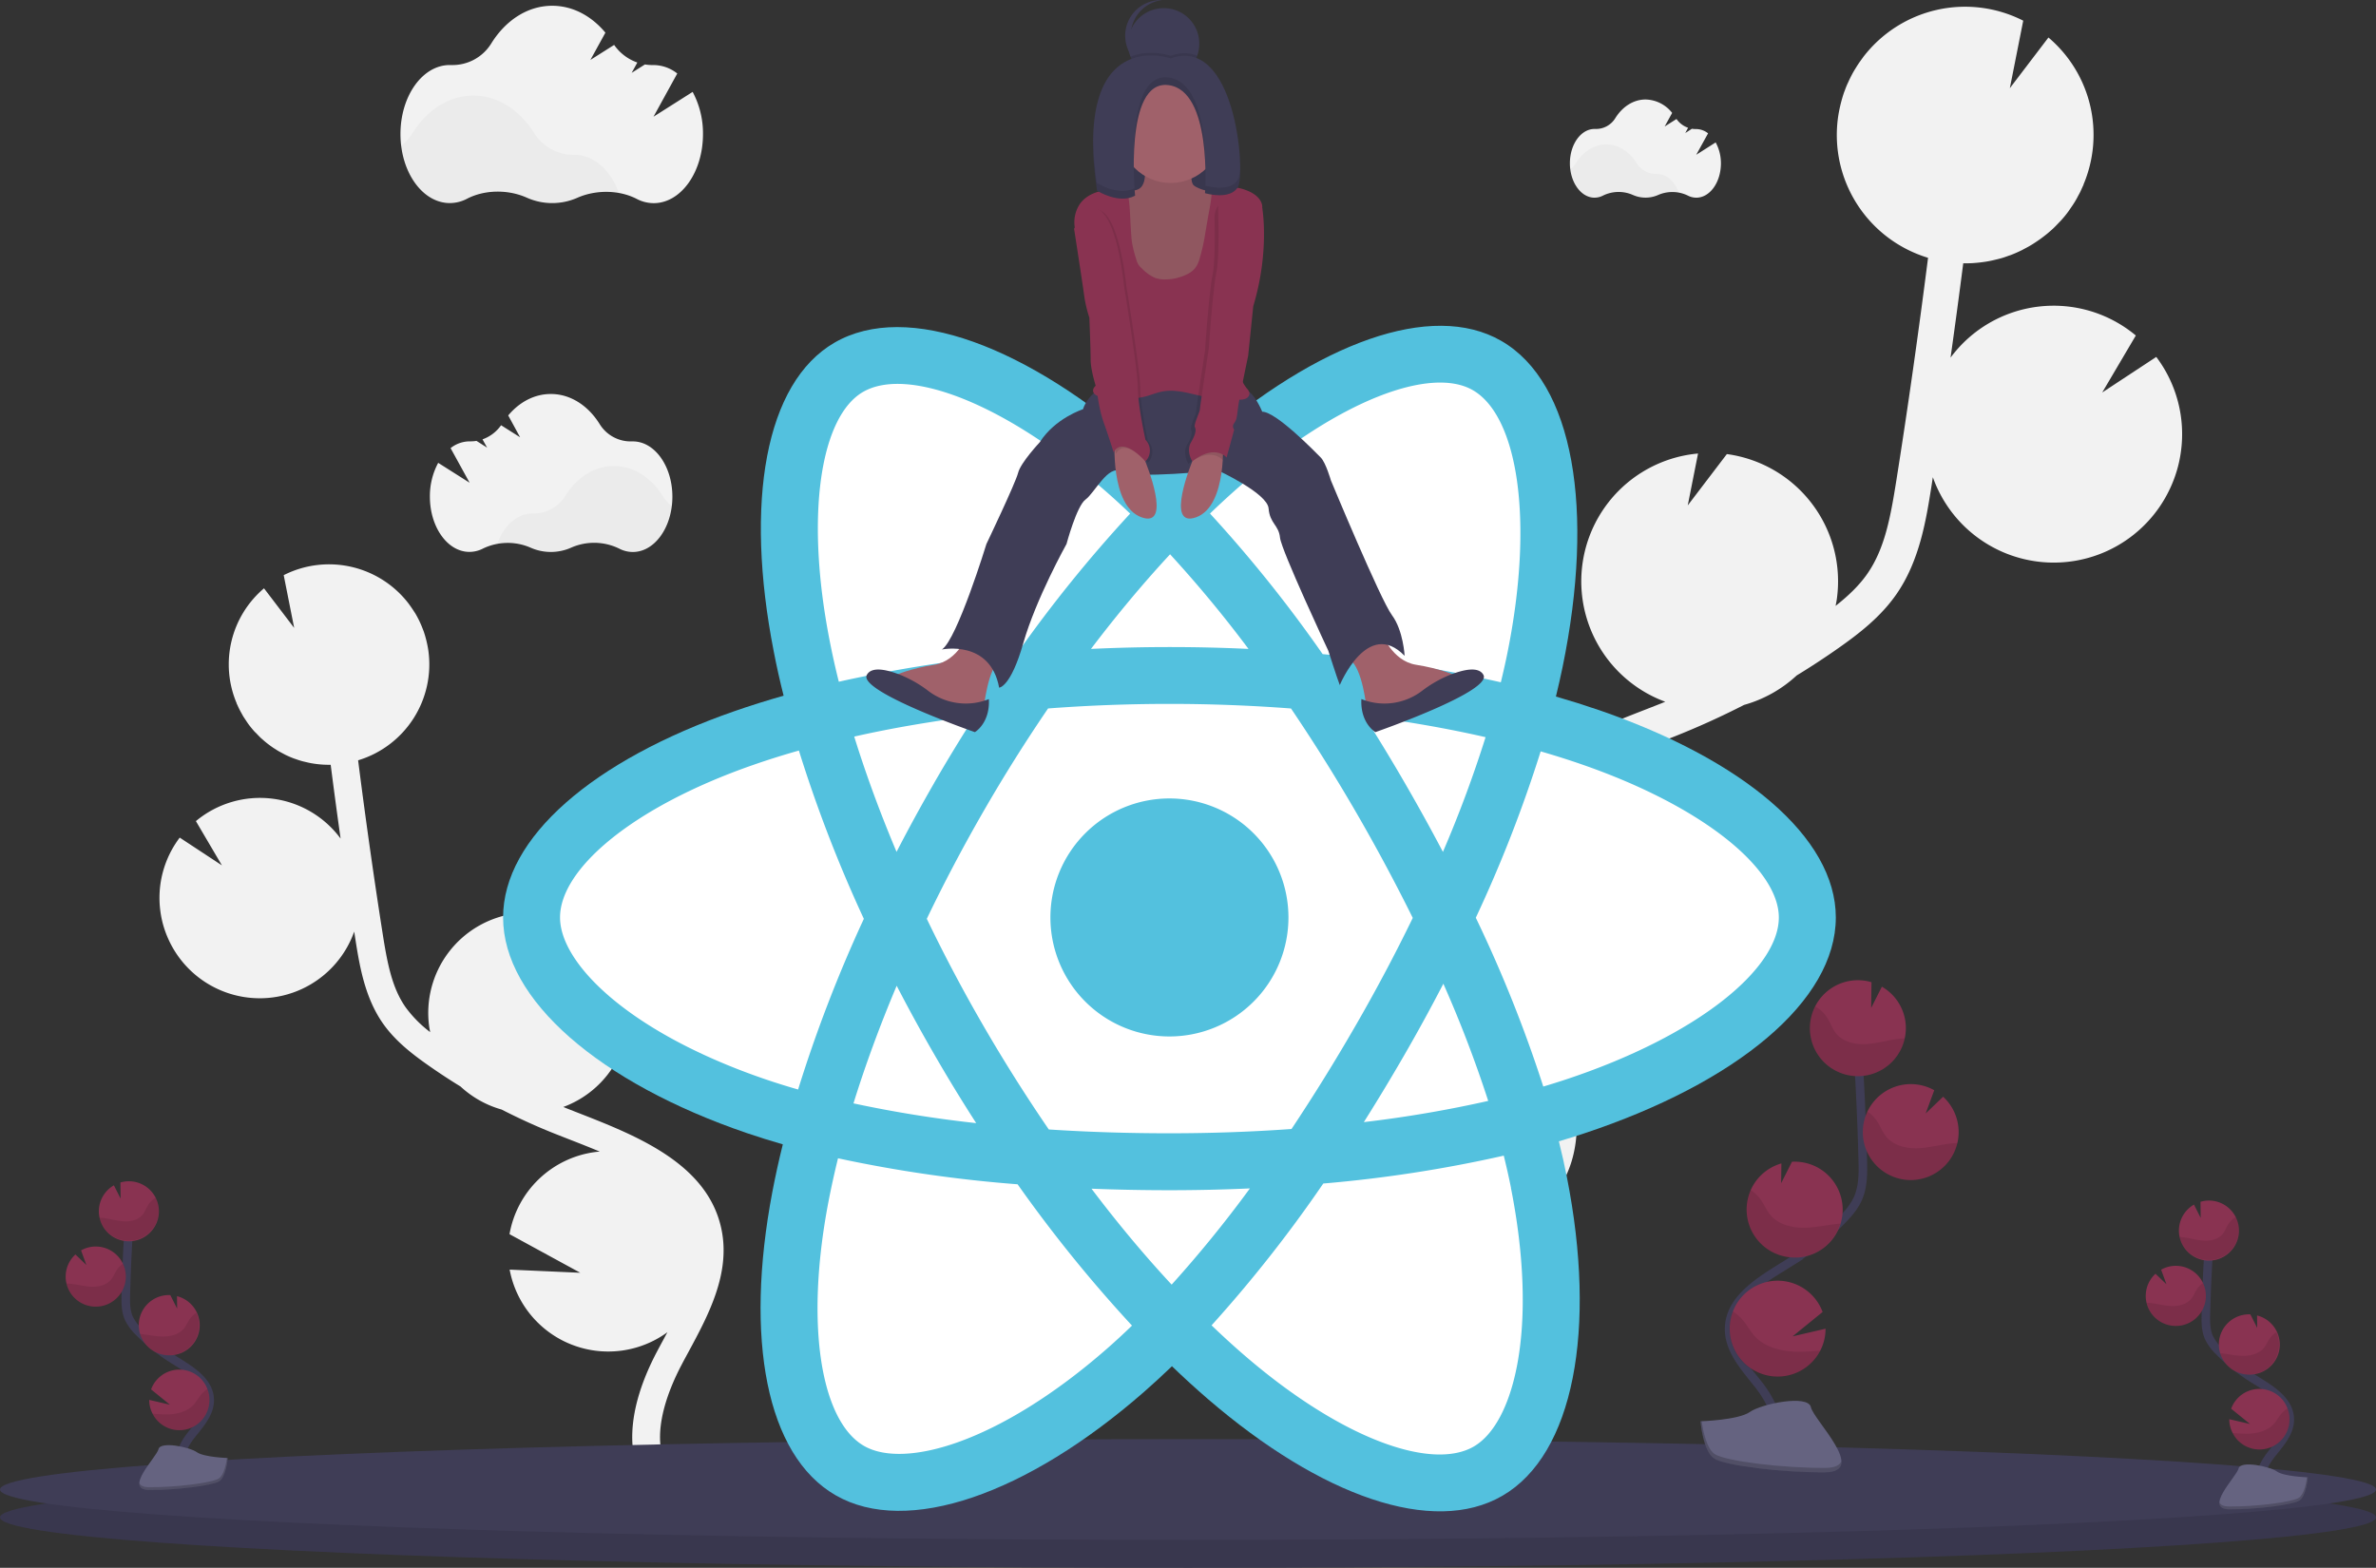 <svg id="a75d69e6-d07c-4db3-9c83-72b2470e5561" data-name="Layer 1" xmlns="http://www.w3.org/2000/svg" width="1108" height="731.18" viewBox="0 0 1108 731.18"><rect x="0" y="0" width="1108" height="731.18" fill="#333333" stroke="none"/><title>react</title><path d="M813.68,415.2l6.89-2.7c.66-.26,1.31-.54,2-.81a59.85,59.85,0,0,1,15.28-115.77l-4.8,24.2,18.22-23.92.16,0a59.87,59.87,0,0,1,51.16,67.45c-.15,1.13-.39,2.23-.6,3.34,5.61-4.43,10.87-9.32,14.81-15,8-11.54,10.71-25.76,13.47-43.17,5.47-34.48,10.4-69.34,14.84-104.18a59.83,59.83,0,0,1-42-65.36c.25-1.82.6-3.59,1-5.34.1-.44.2-.88.31-1.31.43-1.69.91-3.35,1.47-5,.09-.27.21-.52.3-.78.5-1.37,1-2.72,1.65-4,.22-.5.44-1,.67-1.47.69-1.43,1.42-2.83,2.22-4.19.27-.45.56-.88.83-1.33.62-1,1.27-2,1.94-2.93.36-.5.71-1,1.08-1.49l.27-.39,0,0a59.81,59.81,0,0,1,74.64-17l-6.24,31.49,18-23.64a59.5,59.5,0,0,1,16.32,68.62h.07c-.17.4-.38.78-.55,1.18-.33.74-.67,1.47-1,2.2-.46.93-1,1.84-1.45,2.74-.38.68-.75,1.36-1.16,2-.59,1-1.23,1.9-1.87,2.83-.38.54-.73,1.1-1.12,1.63-1,1.39-2.12,2.72-3.26,4-.4.45-.83.86-1.25,1.3-.81.86-1.62,1.71-2.48,2.52-.53.5-1.09,1-1.64,1.46-.79.7-1.6,1.38-2.43,2-.59.47-1.19.92-1.79,1.36-.87.63-1.75,1.22-2.64,1.81-.6.39-1.2.78-1.81,1.15-1,.61-2.05,1.17-3.1,1.72-.53.27-1,.57-1.59.83-1.58.77-3.2,1.48-4.85,2.11-.31.12-.64.21-.95.32-1.38.5-2.77,1-4.18,1.35-.61.17-1.23.31-1.85.46-1.15.28-2.31.54-3.48.76q-1,.18-2.07.33c-1.15.17-2.31.3-3.48.4-.69.06-1.37.12-2.07.16-1.26.06-2.53.07-3.8.06a2.08,2.08,0,0,0-.25,0q-2.82,22-5.92,44A59.82,59.82,0,0,1,1042,240.88l-15.68,26.58,25.21-16.59a59.68,59.68,0,0,1,11.5,44.16,58.76,58.76,0,0,1-4.5,15.94,59.83,59.83,0,0,1-111.19-4c-.23,1.48-.45,3-.68,4.46-2.44,15.35-5.47,34.46-16.23,50-7.29,10.56-17.33,18.36-27.09,25.22q-9.52,6.7-19.48,12.77a59.85,59.85,0,0,1-24.53,13.74q-16,8.19-32.69,14.81l-6.95,2.72c-6.25,2.44-12.65,4.94-19,7.6,1,.09,2,.17,3,.3a59.9,59.9,0,0,1,50.86,49.05l-42.31,23.11,42.18-1.89A59.16,59.16,0,0,1,843,534.54a59.87,59.87,0,0,1-82.7,11.74l2.1,3.91c1.4,2.58,2.78,5.15,4.12,7.7,18.33,34.74,19.66,64.74,3.75,84.49l-13-10.45c15.49-19.22,3.2-49.77-5.5-66.27-1.32-2.5-2.68-5-4-7.56C736,536.27,722.65,511.53,728,485.2,736,445.5,779.05,428.7,813.68,415.2Z" transform="translate(-46 -84.41)" fill="#f2f2f2"/><path d="M315.6,603.42l-5.38-2.11c-.52-.2-1-.43-1.54-.63a46.75,46.75,0,0,0-11.94-90.42l3.75,18.9-14.22-18.68h-.13a46.76,46.76,0,0,0-40,52.68c.12.89.31,1.74.47,2.61a55.84,55.84,0,0,1-11.56-11.73c-6.23-9-8.37-20.12-10.53-33.71C220.29,493.4,216.45,466.18,213,439a46.72,46.72,0,0,0,32.77-51.05c-.2-1.42-.47-2.8-.79-4.17l-.24-1c-.34-1.32-.71-2.62-1.15-3.88-.07-.21-.16-.41-.24-.61-.39-1.07-.82-2.12-1.28-3.15-.18-.38-.35-.77-.53-1.15-.54-1.11-1.11-2.2-1.73-3.26-.21-.36-.44-.7-.65-1-.49-.78-1-1.55-1.52-2.29-.28-.39-.55-.79-.84-1.17l-.21-.3h0a46.76,46.76,0,0,0-58.29-13.32l4.88,24.6-14.07-18.46a46.48,46.48,0,0,0-12.75,53.59h-.05c.13.31.29.61.43.92.26.58.52,1.15.8,1.72q.54,1.08,1.14,2.13c.29.54.58,1.07.9,1.59.46.75,1,1.48,1.46,2.21.3.42.57.86.88,1.27.8,1.08,1.65,2.12,2.54,3.13.31.35.65.67,1,1,.63.67,1.27,1.33,1.94,2,.41.4.85.77,1.28,1.14q.93.83,1.89,1.59c.46.36.93.71,1.4,1.06.68.49,1.37,1,2.06,1.41.47.31.94.61,1.42.9.79.48,1.6.91,2.42,1.34.42.22.82.45,1.24.66,1.24.6,2.5,1.15,3.79,1.64.24.1.5.16.74.25,1.07.39,2.16.75,3.27,1.06.47.13,1,.24,1.44.35.9.22,1.8.43,2.72.6l1.61.26c.9.13,1.81.23,2.72.31.54.05,1.07.09,1.62.12,1,.05,2,.06,3,.05h.19q2.2,17.22,4.62,34.41a46.71,46.71,0,0,0-67.48-8.14L149.49,488l-19.68-12.95a46.57,46.57,0,0,0-9,34.49A45.8,45.8,0,0,0,124.34,522a46.73,46.73,0,0,0,86.84-3.12c.18,1.15.35,2.32.53,3.48,1.9,12,4.27,26.92,12.67,39.08,5.7,8.24,13.54,14.33,21.16,19.69q7.44,5.24,15.21,10a46.88,46.88,0,0,0,19.16,10.74c8.32,4.26,16.84,8.14,25.54,11.56l5.42,2.13c4.88,1.9,9.88,3.85,14.81,5.93-.78.07-1.57.13-2.36.24A46.77,46.77,0,0,0,283.6,660l33,18-32.94-1.47a46.78,46.78,0,0,0,73.57,29.2c-.55,1-1.09,2-1.64,3.05-1.09,2-2.17,4-3.22,6-14.31,27.13-15.35,50.57-2.92,66l10.13-8.16c-12.1-15-2.5-38.87,4.3-51.76,1-1.95,2.09-3.92,3.16-5.9,9.19-17,19.61-36.37,15.46-56.94C376.29,627.08,342.64,614,315.6,603.42Z" transform="translate(-46 -84.41)" fill="#f2f2f2"/><ellipse cx="554" cy="707.68" rx="554" ry="23.5" fill="#3f3d56"/><ellipse cx="554" cy="707.68" rx="554" ry="23.5" opacity="0.1"/><ellipse cx="554" cy="694.68" rx="554" ry="23.5" fill="#3f3d56"/><path d="M131,770.73c-3-5.51.4-12.26,4.28-17.18s8.61-10,8.51-16.29c-.14-9-9.7-14.31-17.33-19.08a84.78,84.78,0,0,1-15.56-12.51,23,23,0,0,1-4.78-6.4c-1.58-3.52-1.53-7.52-1.43-11.38q.5-19.26,1.9-38.48" transform="translate(-46 -84.41)" fill="none" stroke="#3f3d56" stroke-miterlimit="10" stroke-width="4"/><path d="M92.11,648.7a14,14,0,0,1,7-11.49l3.14,6.21-.09-7.52a13.86,13.86,0,0,1,4.62-.56A14,14,0,1,1,92.11,648.7Z" transform="translate(-46 -84.41)" fill="#893351"/><path d="M117.14,743.7a14,14,0,0,0,26.5-5.76,13.82,13.82,0,0,0-.91-5.69,14,14,0,0,0-26.27.15l8.77,7.13-9.64-2.24A13.89,13.89,0,0,0,117.14,743.7Z" transform="translate(-46 -84.41)" fill="#893351"/><path d="M124.07,716.45a14,14,0,0,0,4.46-27.54l.07,5.79-3.18-6.29h0a14,14,0,0,0-1.31,28.05Z" transform="translate(-46 -84.41)" fill="#893351"/><path d="M90,693.78a14,14,0,0,0,1.32-28,13.88,13.88,0,0,0-7.52,1.78l2.48,6.8-5.11-4.9a14,14,0,0,0-4.53,9.69A13.33,13.33,0,0,0,77,683,14,14,0,0,0,90,693.78Z" transform="translate(-46 -84.41)" fill="#893351"/><path d="M94,652.44c3.24.36,6.39,1.37,9.64,1.57s6.82-.58,8.88-3.1c1.11-1.37,1.66-3.09,2.59-4.57a10.08,10.08,0,0,1,3.54-3.33,14,14,0,1,1-26.24,9.32C92.94,652.35,93.47,652.39,94,652.44Z" transform="translate(-46 -84.41)" opacity="0.1"/><path d="M90,693.78a14,14,0,0,0,13.35-20,10.4,10.4,0,0,0-2.82,2.83c-1,1.51-1.61,3.25-2.78,4.64-2.19,2.57-5.92,3.41-9.31,3.25s-6.66-1.11-10-1.42c-.47,0-.94-.08-1.41-.09A14,14,0,0,0,90,693.78Z" transform="translate(-46 -84.41)" opacity="0.1"/><path d="M124.07,716.45a14,14,0,0,0,13.47-19.76,11.36,11.36,0,0,0-3,2.85c-1.09,1.54-1.77,3.31-3,4.73-2.36,2.64-6.34,3.57-9.93,3.48s-6.82-.93-10.28-1.19A14,14,0,0,0,124.07,716.45Z" transform="translate(-46 -84.41)" opacity="0.1"/><path d="M117.14,743.7a14,14,0,0,0,26.5-5.76,13.82,13.82,0,0,0-.91-5.69,14,14,0,0,0-3.08,2.74c-1.34,1.63-2.21,3.47-3.76,5-2.87,2.82-7.5,4-11.62,4.09A62.35,62.35,0,0,1,117.14,743.7Z" transform="translate(-46 -84.41)" opacity="0.1"/><path d="M152.19,764.39s-11.08-.34-14.41-2.72-17-5.22-17.87-1.4-16.65,19-4.14,19.06,29.06-2,32.39-4S152.19,764.39,152.19,764.39Z" transform="translate(-46 -84.41)" fill="#656380"/><path d="M115.54,778c12.51.1,29.06-2,32.4-4,2.53-1.54,3.54-7.09,3.88-9.65l.37,0s-.7,8.93-4,11-19.89,4.08-32.39,4c-3.61,0-4.86-1.31-4.79-3.22C111.48,777.26,112.86,778,115.54,778Z" transform="translate(-46 -84.41)" opacity="0.2"/><path d="M1101,779.73c-3-5.51.4-12.26,4.28-17.18s8.61-10,8.51-16.29c-.14-9-9.7-14.31-17.33-19.08a84.78,84.78,0,0,1-15.56-12.51,23,23,0,0,1-4.78-6.4c-1.58-3.52-1.53-7.52-1.43-11.38q.49-19.26,1.9-38.48" transform="translate(-46 -84.41)" fill="none" stroke="#3f3d56" stroke-miterlimit="10" stroke-width="4"/><path d="M1062.11,657.7a14,14,0,0,1,7-11.49l3.14,6.21-.09-7.52a13.86,13.86,0,0,1,4.62-.56,14,14,0,1,1-14.68,13.36Z" transform="translate(-46 -84.41)" fill="#893351"/><path d="M1087.14,752.7a14,14,0,0,0,26.5-5.76,13.82,13.82,0,0,0-.91-5.69,14,14,0,0,0-26.27.15l8.77,7.13-9.64-2.24A13.89,13.89,0,0,0,1087.14,752.7Z" transform="translate(-46 -84.41)" fill="#893351"/><path d="M1094.07,725.45a14,14,0,0,0,4.46-27.54l.07,5.79-3.18-6.29h0a14,14,0,0,0-1.31,28.05Z" transform="translate(-46 -84.41)" fill="#893351"/><path d="M1060,702.78a14,14,0,0,0,1.32-28,13.88,13.88,0,0,0-7.52,1.78l2.48,6.8-5.11-4.9a14,14,0,0,0-4.53,9.69A13.33,13.33,0,0,0,1047,692,14,14,0,0,0,1060,702.78Z" transform="translate(-46 -84.41)" fill="#893351"/><path d="M1064,661.44c3.24.36,6.39,1.37,9.64,1.57s6.82-.58,8.88-3.1c1.11-1.37,1.66-3.09,2.59-4.57a10.08,10.08,0,0,1,3.54-3.33,14,14,0,1,1-26.24,9.32C1062.94,661.35,1063.47,661.39,1064,661.44Z" transform="translate(-46 -84.41)" opacity="0.1"/><path d="M1060,702.78a14,14,0,0,0,13.35-20,10.4,10.4,0,0,0-2.82,2.83c-1,1.51-1.61,3.25-2.78,4.64-2.19,2.57-5.92,3.41-9.31,3.25s-6.66-1.11-10-1.42c-.47,0-.94-.08-1.41-.09A14,14,0,0,0,1060,702.78Z" transform="translate(-46 -84.41)" opacity="0.1"/><path d="M1094.07,725.45a14,14,0,0,0,13.47-19.76,11.36,11.36,0,0,0-3,2.85c-1.09,1.54-1.77,3.31-3,4.73-2.36,2.64-6.34,3.57-9.93,3.48s-6.82-.93-10.28-1.19A14,14,0,0,0,1094.07,725.45Z" transform="translate(-46 -84.41)" opacity="0.1"/><path d="M1087.14,752.7a14,14,0,0,0,26.5-5.76,13.82,13.82,0,0,0-.91-5.69,14,14,0,0,0-3.08,2.74c-1.34,1.63-2.21,3.47-3.76,5-2.87,2.82-7.5,4-11.62,4.09A62.35,62.35,0,0,1,1087.14,752.7Z" transform="translate(-46 -84.41)" opacity="0.1"/><path d="M1122.19,773.39s-11.08-.34-14.41-2.72-17-5.22-17.87-1.4-16.65,19-4.14,19.06,29.06-2,32.39-4S1122.19,773.39,1122.19,773.39Z" transform="translate(-46 -84.41)" fill="#656380"/><path d="M1085.54,787c12.51.1,29.06-2,32.4-4,2.53-1.54,3.54-7.09,3.88-9.65l.37,0s-.7,8.93-4,11-19.89,4.08-32.39,4c-3.61,0-4.86-1.31-4.79-3.22C1081.48,786.26,1082.86,787,1085.54,787Z" transform="translate(-46 -84.41)" opacity="0.2"/><path d="M791.57,415.56q-9.92-3.4-20-6.3,1.66-6.79,3.09-13.65c15.14-73.51,5.24-132.73-28.57-152.22-32.42-18.7-85.44.8-139,47.39q-7.92,6.92-15.47,14.2-5.07-4.85-10.3-9.51C525.21,245.64,469,224.65,435.18,244.2c-32.39,18.75-42,74.42-28.35,144.09q2,10.35,4.59,20.58c-7.95,2.26-15.64,4.67-23,7.24C322.63,439,280.61,475,280.61,512.29c0,38.51,45.11,77.14,113.64,100.56q8.34,2.83,16.8,5.26-2.74,11-4.88,22.18c-13,68.46-2.84,122.82,29.46,141.45C469,801,525,781.2,579.52,733.54c4.31-3.77,8.63-7.77,13-11.95q8.18,7.89,16.79,15.32c52.82,45.45,105,63.81,137.26,45.12,33.33-19.29,44.16-77.69,30.1-148.73q-1.6-8.14-3.73-16.61,5.91-1.74,11.56-3.61c71.24-23.6,117.6-61.76,117.6-100.79,0-37.43-43.38-73.62-110.5-96.73Z" transform="translate(-46 -84.41)" fill="#53c1de"/><path d="M776.12,587.88c-3.4,1.13-6.88,2.21-10.44,3.27a621.6,621.6,0,0,0-31.47-78.73,623.06,623.06,0,0,0,30.25-77.58c6.35,1.84,12.53,3.78,18.47,5.83,57.51,19.79,92.59,49.06,92.59,71.62,0,24-37.89,55.21-99.4,75.59ZM750.6,638.46c6.22,31.41,7.1,59.81,3,82-3.7,19.95-11.14,33.25-20.34,38.58-19.59,11.33-61.47-3.4-106.64-42.27q-7.77-6.69-15.63-14.25a624.23,624.23,0,0,0,52.09-66.14,620.2,620.2,0,0,0,84.17-13q1.9,7.68,3.37,15ZM492.48,757.1c-19.14,6.76-34.38,6.95-43.59,1.64-19.6-11.31-27.75-55-16.63-113.5q2-10.37,4.53-20.63a625.79,625.79,0,0,0,83.75,12.13,645.09,645.09,0,0,0,53.35,65.9q-5.79,5.61-11.84,10.91c-24.11,21.08-48.28,36-69.57,43.55ZM402.84,587.73c-30.31-10.36-55.33-23.82-72.49-38.5-15.41-13.2-23.19-26.31-23.19-36.94,0-22.63,33.74-51.5,90-71.11q10.6-3.69,21.39-6.73a637.08,637.08,0,0,0,30.29,78.48,646.29,646.29,0,0,0-30.66,79.6Q410.44,590.32,402.84,587.73Zm30.05-204.54c-11.68-59.69-3.93-104.72,15.59-116,20.79-12,66.76,5.12,115.22,48.15,3.1,2.75,6.21,5.63,9.32,8.6a635.89,635.89,0,0,0-52.93,65.52,648.42,648.42,0,0,0-82.93,12.89q-2.39-9.52-4.27-19.15ZM701,449.38q-9.11-15.74-18.89-31.08c19.83,2.51,38.82,5.83,56.66,9.91a565.54,565.54,0,0,1-19.89,53.51q-8.61-16.35-17.88-32.34ZM591.64,342.91a569.3,569.3,0,0,1,36.57,44.14q-36.71-1.73-73.45,0c12.07-15.92,24.44-30.72,36.88-44.13Zm-110,106.65q-9.15,15.87-17.55,32.14c-7.73-18.33-14.34-36.36-19.74-53.77,17.73-4,36.64-7.21,56.34-9.68Q490.77,433.69,481.62,449.56Zm19.61,158.65A564.64,564.64,0,0,1,444,599c5.49-17.71,12.25-36.13,20.15-54.86q8.43,16.29,17.61,32.16Q491.1,592.49,501.23,608.21Zm91.14,75.33C579.79,670,567.24,655,555,638.79q17.85.71,36.36.71,19,0,37.51-.84A563.94,563.94,0,0,1,592.37,683.54ZM719.08,543.19A562.82,562.82,0,0,1,740,597.85a561.35,561.35,0,0,1-58,9.89q9.85-15.63,19.08-31.63,9.38-16.26,18-32.92Zm-41,19.66q-14.12,24.52-29.81,48.1c-18.44,1.32-37.49,2-56.91,2s-38.15-.6-56.27-1.78Q519,587.67,504.7,563t-26.51-50.08q12.27-25.53,26.43-50.1h0q14.14-24.56,30.13-48c18.49-1.4,37.43-2.13,56.59-2.13s38.22.74,56.69,2.14q15.81,23.37,30,47.81t26.79,49.87q-12.45,25.62-26.71,50.3Zm54.77-296.46c20.81,12,28.9,60.4,15.83,123.87q-1.29,6.19-2.8,12.35a635.74,635.74,0,0,0-83.09-13.13,625.16,625.16,0,0,0-52.53-65.56q7-6.74,14.29-13.11c45.88-39.93,88.76-55.69,108.3-44.42Z" transform="translate(-46 -84.41)" fill="#fff"/><path d="M591.34,456.79a55.5,55.5,0,1,1-55.5,55.5,55.49,55.49,0,0,1,55.5-55.5" transform="translate(-46 -84.41)" fill="#53c1de"/><path d="M605.26,104.81a16.6,16.6,0,1,1-16.6-16.6A16.52,16.52,0,0,1,605.26,104.81Z" transform="translate(-46 -84.41)" fill="#3f3d56"/><path d="M575.4,109a16.62,16.62,0,0,1,12.49-24.54,16.6,16.6,0,1,0,1.41,33.07A16.6,16.6,0,0,1,575.4,109Z" transform="translate(-46 -84.41)" fill="#3f3d56"/><rect x="521.91" y="43.52" width="44.47" height="69.37" fill="#3f3d56"/><rect x="521.91" y="43.52" width="44.47" height="69.37" opacity="0.1"/><path d="M497.66,379.61s-4.75,13.05-16,14.83-17.79,4.74-17.79,4.74l26.68,17.19,14.23-1.78s1.78-18.38,7.71-22.53S497.66,379.61,497.66,379.61Z" transform="translate(-46 -84.41)" fill="#a0616a"/><path d="M690.34,379.61s4.75,13.05,16,14.83,17.79,4.74,17.79,4.74l-26.68,17.19-14.23-1.78s-1.78-18.38-7.71-22.53S690.34,379.61,690.34,379.61Z" transform="translate(-46 -84.41)" fill="#a0616a"/><path d="M560.5,264.59s-7.11,3.56-9.48,10.68c0,0-13,4.15-20.16,15.41,0,0-8.9,9.49-10.08,14.23S506,338.11,506,338.11s-13.64,44.47-20.75,49.21c0,0,22.53-4.74,26.68,17.79,0,0,5.33,0,11.26-20.75s20.16-46.25,20.16-46.25,4.74-17.78,8.89-20.75,10.67-16.6,16.6-13,45.06-.6,45.06-.6S637,314.4,637.58,321.51s4.74,7.71,5.33,13.64,22.53,52.76,22.53,52.76,4.15,13,5.34,16c0,0,13-31.42,30.24-13.63,0,0-.6-11.86-5.93-19s-28.46-62.84-28.46-62.84-2.37-8.3-4.74-10.67-20.76-21.35-27.28-21.35c0,0-3.55-8.89-7.7-10.08Z" transform="translate(-46 -84.41)" fill="#3f3d56"/><path d="M507.14,410.44a28.89,28.89,0,0,1-28.22-3.79,56.37,56.37,0,0,0-12.59-7.3c-6.29-2.54-13.81-4.42-16.1-.17-4.15,7.71,50.39,26.68,50.39,26.68S507.74,421.71,507.14,410.44Z" transform="translate(-46 -84.41)" fill="#3f3d56"/><path d="M680.86,410.44a28.89,28.89,0,0,0,28.22-3.79,56.37,56.37,0,0,1,12.59-7.3c6.29-2.54,13.81-4.42,16.1-.17,4.15,7.71-50.39,26.68-50.39,26.68S680.26,421.71,680.86,410.44Z" transform="translate(-46 -84.41)" fill="#3f3d56"/><path d="M579.88,167.08c-.22,2.06-.9,4.29-2.66,5.38-1.44.9-3.26.83-4.92,1.17a11.46,11.46,0,0,0-7.82,6.77,17.51,17.51,0,0,0-.75,10.55,39.22,39.22,0,0,0,1.52,5.06c1.74,4.92,3.84,9.8,7.09,13.89a59,59,0,0,0,9.3,8.77c2.11,1.72,4.29,3.47,6.89,4.28a21.75,21.75,0,0,0,5.4.72c2.25.1,4.65.17,6.6-.95,3-1.73,3.89-5.55,5.52-8.62,1.38-2.6,3.44-4.81,4.73-7.46a29.49,29.49,0,0,0,2-6.52l2.77-12.3c1-4.47,1.92-9.51-.59-13.34a2.28,2.28,0,0,0-.74-.77,2.79,2.79,0,0,0-1.52-.15,16.44,16.44,0,0,1-9.15-2.09,3.93,3.93,0,0,1-1.15-.9,4.72,4.72,0,0,1-.7-2.12,22.2,22.2,0,0,0-1.28-4.45,3,3,0,0,0-.87-1.34,3.15,3.15,0,0,0-1.41-.47,114.47,114.47,0,0,0-12.93-1.35c-1.42-.07-3.56-.64-4.54.62S580,165.58,579.88,167.08Z" transform="translate(-46 -84.41)" fill="#a0616a"/><path d="M579.88,167.08c-.22,2.06-.9,4.29-2.66,5.38-1.44.9-3.26.83-4.92,1.17a11.46,11.46,0,0,0-7.82,6.77,17.51,17.51,0,0,0-.75,10.55,39.22,39.22,0,0,0,1.52,5.06c1.74,4.92,3.84,9.8,7.09,13.89a59,59,0,0,0,9.3,8.77c2.11,1.72,4.29,3.47,6.89,4.28a21.75,21.75,0,0,0,5.4.72c2.25.1,4.65.17,6.6-.95,3-1.73,3.89-5.55,5.52-8.62,1.38-2.6,3.44-4.81,4.73-7.46a29.49,29.49,0,0,0,2-6.52l2.77-12.3c1-4.47,1.92-9.51-.59-13.34a2.28,2.28,0,0,0-.74-.77,2.79,2.79,0,0,0-1.52-.15,16.44,16.44,0,0,1-9.15-2.09,3.93,3.93,0,0,1-1.15-.9,4.72,4.72,0,0,1-.7-2.12,22.2,22.2,0,0,0-1.28-4.45,3,3,0,0,0-.87-1.34,3.15,3.15,0,0,0-1.41-.47,114.47,114.47,0,0,0-12.93-1.35c-1.42-.07-3.56-.64-4.54.62S580,165.58,579.88,167.08Z" transform="translate(-46 -84.41)" opacity="0.1"/><path d="M571.85,174.15a26.93,26.93,0,0,0-7.13-1.12c-5.72-.14-11.84,1.83-15.14,6.5A15.34,15.34,0,0,0,547.29,191a23.57,23.57,0,0,0,5.2,10.66,32,32,0,0,1,4,5.24c1.58,3,1.63,6.59,2.06,10,1,8.12,4.46,15.75,5.83,23.82s.19,17.42-6.18,22.55c-1.07.86-2.37,1.77-2.46,3.14-.14,2.19,2.71,3.12,4.9,3.33,6.55.62,13.27,1.23,19.63-.46,2.63-.7,5.17-1.79,7.85-2.29,6.8-1.27,13.64,1.34,20.45,2.59a90.61,90.61,0,0,0,14.91,1.21,7.94,7.94,0,0,0,3.43-.45,2.75,2.75,0,0,0,1.74-2.74,4.76,4.76,0,0,0-1.18-2c-3.44-4.25-4.49-9.9-5.43-15.29l-3.15-18.11c-1.69-9.68-3.26-20.2,1.32-28.89,3.29-6.25,9.36-10.65,12.83-16.8a9.84,9.84,0,0,0,1.55-6.28c-.52-3.09-3.31-5.3-6.17-6.59A23.21,23.21,0,0,0,611,173c.1,4.33-1,8.71-1.71,13l-1.21,7a88.83,88.83,0,0,1-2.71,12.2,12.85,12.85,0,0,1-2.17,4.42,11.43,11.43,0,0,1-3.83,2.79,22.83,22.83,0,0,1-10.14,2.32,13.54,13.54,0,0,1-4.48-.69,19,19,0,0,1-6.17-4.34,10.11,10.11,0,0,1-1.63-1.77,9.93,9.93,0,0,1-1.11-2.67,55.42,55.42,0,0,1-1.91-7.48c-.3-1.94-.4-3.91-.54-5.87C573,186.12,573,179.72,571.85,174.15Z" transform="translate(-46 -84.41)" fill="#893351"/><path d="M565.84,288.9s-2.37,31.43,12.45,36.76,1.78-26.09,1.78-26.09l-4.75-9.48Z" transform="translate(-46 -84.41)" fill="#a0616a"/><path d="M616.23,288.9s2.37,31.43-12.45,36.76S602,299.57,602,299.57l4.75-9.48Z" transform="translate(-46 -84.41)" fill="#a0616a"/><path d="M552.79,184l-4.74,7.71s4.15,26.68,4.74,31.42a62.2,62.2,0,0,0,2.38,10.08s.59,14.23.59,19.57,3,14.23,3,14.23a64.82,64.82,0,0,0,3,14.82c2.37,6.52,4.74,14.23,4.74,14.23s3-8.3,14.82,4.15a7.18,7.18,0,0,0,0-10.08s-3.55-16-3.55-24.31-6.53-48-6.53-48S567,172.7,552.79,184Z" transform="translate(-46 -84.41)" opacity="0.1"/><path d="M551.61,183.37l-4.74,7.71s4.15,26.68,4.74,31.42A61.84,61.84,0,0,0,554,232.58s.59,14.23.59,19.56,3,14.23,3,14.23a64.53,64.53,0,0,0,3,14.82c2.37,6.53,4.75,14.23,4.75,14.23s3-8.3,14.82,4.15a7.18,7.18,0,0,0,0-10.07s-3.56-16-3.56-24.31-6.52-48-6.52-48S565.84,172.1,551.61,183.37Z" transform="translate(-46 -84.41)" fill="#893351"/><path d="M629.87,179.22l3,3.53s3.49,20.18-4.22,45.68l-2.37,23.12s-4.15,19.57-4.74,24.31-.59,5.33-1.78,7.11a2.29,2.29,0,0,0,0,3l-3.56,13s-5.33-6.52-16,1.78c0,0-3-4.74-.6-8.89s2.37-5.93,1.78-7.12,2.37-7.11,2.37-8.3S607.93,248,607.93,248s1.78-26.68,3.56-35.57c1.09-5.47,1.07-17.66.88-26.24-.19-8.94,10.63-13.78,17-7.5C629.52,178.85,629.7,179,629.87,179.22Z" transform="translate(-46 -84.41)" opacity="0.1"/><path d="M631.65,178l3,3.53s3.49,20.19-4.22,45.68l-2.37,23.12s-4.15,19.57-4.74,24.31-.6,5.34-1.78,7.12a2.28,2.28,0,0,0,0,3L618,297.8s-5.33-6.53-16,1.77c0,0-3-4.74-.59-8.89s2.37-5.93,1.78-7.11,2.37-7.12,2.37-8.3,4.15-28.46,4.15-28.46,1.78-26.68,3.56-35.58.59-35.57.59-35.57S623.35,169.14,631.65,178Z" transform="translate(-46 -84.41)" fill="#893351"/><circle cx="545.92" cy="61.61" r="23.72" fill="#a0616a"/><path d="M604.29,110.41a16.6,16.6,0,0,1-31.09.44c9.26-3.73,18.72-.41,18.72-.41C596.65,108.78,600.75,108.93,604.29,110.41Z" transform="translate(-46 -84.41)" opacity="0.1"/><path d="M591.92,111.63s-45.65-16-34.38,61.66c0,0,10.08,6.52,17.78,2.37,0,0-5.33-53.95,15.42-51.58s17.19,50.4,17.19,50.4,11.86,3.55,15.42-3S622.16,101,591.92,111.63Z" transform="translate(-46 -84.41)" fill="#3f3d56"/><path d="M590.74,120.52c-14.24-1.62-16.2,23.27-16,39.05.17-15.69,2.81-37,16-35.49,14.81,1.69,17.24,26.66,17.41,40.8C608.32,151.9,606.9,122.37,590.74,120.52Z" transform="translate(-46 -84.41)" opacity="0.1"/><path d="M557.54,169.73a159.38,159.38,0,0,1-1.77-20.53,152.12,152.12,0,0,0,1.77,24.09s10.08,6.52,17.78,2.37c0,0-.12-1.28-.26-3.43C567.39,176.1,557.54,169.73,557.54,169.73Z" transform="translate(-46 -84.41)" opacity="0.1"/><path d="M623.35,168c-3.32,6.08-13.83,3.41-15.25,3-.07,2.2-.17,3.52-.17,3.52s11.86,3.55,15.42-3c.73-1.34,1.11-5.13,1-10.2C624.25,164.57,623.9,167,623.35,168Z" transform="translate(-46 -84.41)" opacity="0.1"/><path d="M872.73,757.37c4.74-8.78-.64-19.54-6.82-27.37s-13.73-16-13.57-26c.23-14.35,15.45-22.81,27.62-30.42a134.77,134.77,0,0,0,24.79-19.93c3-3.05,5.87-6.31,7.62-10.21,2.52-5.6,2.45-12,2.29-18.12q-.79-30.71-3-61.34" transform="translate(-46 -84.41)" fill="none" stroke="#3f3d56" stroke-miterlimit="10" stroke-width="4"/><path d="M934.74,562.9a22.31,22.31,0,0,0-11.16-18.32l-5,9.9.15-12a22.37,22.37,0,1,0,16,20.41Z" transform="translate(-46 -84.41)" fill="#893351"/><path d="M894.86,714.29a22.36,22.36,0,1,1,1.08-18l-14,11.37,15.37-3.57A22.25,22.25,0,0,1,894.86,714.29Z" transform="translate(-46 -84.41)" fill="#893351"/><path d="M883.81,670.86A22.37,22.37,0,0,1,876.72,627l-.12,9.22,5.06-10h.06a22.37,22.37,0,1,1,2.09,44.69Z" transform="translate(-46 -84.41)" fill="#893351"/><path d="M938.11,634.73A22.37,22.37,0,1,1,948,592.87l-4,10.83,8.13-7.8a22.37,22.37,0,0,1-14.07,38.83Z" transform="translate(-46 -84.41)" fill="#893351"/><path d="M931.74,568.86c-5.17.57-10.19,2.18-15.37,2.5s-10.87-.92-14.14-5c-1.77-2.17-2.65-4.91-4.14-7.28a16,16,0,0,0-5.63-5.3,22.37,22.37,0,1,0,41.81,14.84C933.42,568.71,932.58,568.77,931.74,568.86Z" transform="translate(-46 -84.41)" opacity="0.1"/><path d="M938.11,634.73a22.39,22.39,0,0,1-21.28-31.91,16.37,16.37,0,0,1,4.5,4.51c1.59,2.4,2.56,5.18,4.43,7.39,3.48,4.09,9.44,5.43,14.84,5.19s10.6-1.78,16-2.28c.75-.06,1.5-.11,2.26-.13A22.37,22.37,0,0,1,938.11,634.73Z" transform="translate(-46 -84.41)" opacity="0.1"/><path d="M883.81,670.86a22.37,22.37,0,0,1-21.46-31.49,17.83,17.83,0,0,1,4.73,4.55c1.74,2.45,2.82,5.27,4.86,7.54,3.77,4.2,10.11,5.68,15.83,5.54,5.54-.12,10.87-1.48,16.38-1.9A22.36,22.36,0,0,1,883.81,670.86Z" transform="translate(-46 -84.41)" opacity="0.1"/><path d="M894.86,714.29A22.37,22.37,0,0,1,854.08,696a22.27,22.27,0,0,1,4.91,4.38c2.13,2.59,3.53,5.53,6,7.94,4.57,4.49,11.95,6.34,18.52,6.51A97.1,97.1,0,0,0,894.86,714.29Z" transform="translate(-46 -84.41)" opacity="0.1"/><path d="M839,747.26s17.65-.54,23-4.33,27.16-8.31,28.48-2.24,26.53,30.22,6.6,30.38-46.31-3.1-51.62-6.34S839,747.26,839,747.26Z" transform="translate(-46 -84.41)" fill="#656380"/><path d="M897.4,769c-19.93.16-46.31-3.11-51.62-6.34-4-2.47-5.65-11.3-6.19-15.38l-.59,0s1.12,14.24,6.43,17.47,31.69,6.5,51.62,6.34c5.75,0,7.74-2.09,7.63-5.12C903.88,767.78,901.69,768.92,897.4,769Z" transform="translate(-46 -84.41)" opacity="0.2"/><path d="M369,127.27l-18.25,11.57,11.08-20.15a18,18,0,0,0-11-3.94h-.3a21.58,21.58,0,0,1-3.78-.28l-6.19,3.92,2.65-4.82a22.06,22.06,0,0,1-10.82-8.21l-11.07,7,7-12.72c-6.48-7.77-15.2-12.54-24.81-12.54-11.51,0-21.76,6.85-28.38,17.52a21.24,21.24,0,0,1-18.76,10.12l-.62,0c-12.71,0-23,14.41-23,32.19s10.3,32.18,23,32.18a17.2,17.2,0,0,0,8-2c8.29-4.31,19.17-4.39,27.85-.54a29,29,0,0,0,23.68.05c8.62-3.77,19.37-3.69,27.61.54a17.23,17.23,0,0,0,7.93,2c12.71,0,23-14.41,23-32.18A40.86,40.86,0,0,0,369,127.27Z" transform="translate(-46 -84.41)" fill="#f2f2f2"/><path d="M334.59,174.36a34,34,0,0,0-19.72,2.14,29,29,0,0,1-23.67-.05c-8.69-3.85-19.57-3.77-27.86.54a17.2,17.2,0,0,1-8,2c-11.29,0-20.68-11.38-22.64-26.38a21.58,21.58,0,0,0,5.64-6.08C245,135.87,255.21,129,266.72,129s21.64,6.77,28.26,17.32a21.79,21.79,0,0,0,18.76,10.31H314C323,156.64,330.8,163.85,334.59,174.36Z" transform="translate(-46 -84.41)" opacity="0.03"/><path d="M846.07,150.83,837,156.6l5.53-10a9,9,0,0,0-5.51-2h-.14a10.79,10.79,0,0,1-1.89-.14l-3.09,2L833.2,144a11,11,0,0,1-5.4-4.09l-5.52,3.5,3.49-6.34a16.17,16.17,0,0,0-12.37-6.26c-5.75,0-10.86,3.42-14.16,8.74a10.57,10.57,0,0,1-9.36,5h-.31c-6.34,0-11.48,7.19-11.48,16s5.14,16.05,11.48,16.05a8.62,8.62,0,0,0,4-1,16.56,16.56,0,0,1,13.89-.27,14.52,14.52,0,0,0,11.81,0,16.58,16.58,0,0,1,13.77.27,8.61,8.61,0,0,0,4,1c6.34,0,11.48-7.18,11.48-16.05A20.28,20.28,0,0,0,846.07,150.83Z" transform="translate(-46 -84.41)" fill="#f2f2f2"/><path d="M828.92,174.32a17,17,0,0,0-9.83,1.07,14.52,14.52,0,0,1-11.81,0,16.58,16.58,0,0,0-13.9.27,8.55,8.55,0,0,1-4,1c-5.64,0-10.32-5.67-11.3-13.15a10.93,10.93,0,0,0,2.82-3c3.3-5.32,8.42-8.73,14.16-8.73s10.79,3.37,14.09,8.63a10.85,10.85,0,0,0,9.36,5.14h.15C823.15,165.48,827,169.08,828.92,174.32Z" transform="translate(-46 -84.41)" opacity="0.03"/><path d="M250.34,300.27,265,309.55l-8.88-16.15a14.48,14.48,0,0,1,8.85-3.15h.23a17.08,17.08,0,0,0,3-.22l4.95,3.14L271,289.31a17.78,17.78,0,0,0,8.67-6.58l8.87,5.62L283,278.16c5.19-6.22,12.18-10,19.87-10,9.23,0,17.44,5.48,22.75,14a17,17,0,0,0,15,8.11h.5c10.18,0,18.43,11.54,18.43,25.78s-8.25,25.79-18.43,25.79a13.86,13.86,0,0,1-6.43-1.61,26.59,26.59,0,0,0-22.31-.43,23.28,23.28,0,0,1-19,0,26.64,26.64,0,0,0-22.12.43,13.9,13.9,0,0,1-6.35,1.57c-10.19,0-18.44-11.54-18.44-25.79A32.78,32.78,0,0,1,250.34,300.27Z" transform="translate(-46 -84.41)" fill="#f2f2f2"/><path d="M277.89,338a27.36,27.36,0,0,1,15.8,1.72,23.28,23.28,0,0,0,19,0,26.61,26.61,0,0,1,22.32.43,13.82,13.82,0,0,0,6.42,1.61c9.05,0,16.57-9.11,18.14-21.13a17.44,17.44,0,0,1-4.52-4.88c-5.31-8.54-13.52-14-22.75-14s-17.33,5.42-22.64,13.88a17.44,17.44,0,0,1-15,8.25h-.23C287.17,323.81,280.93,329.59,277.89,338Z" transform="translate(-46 -84.41)" opacity="0.03"/></svg>
